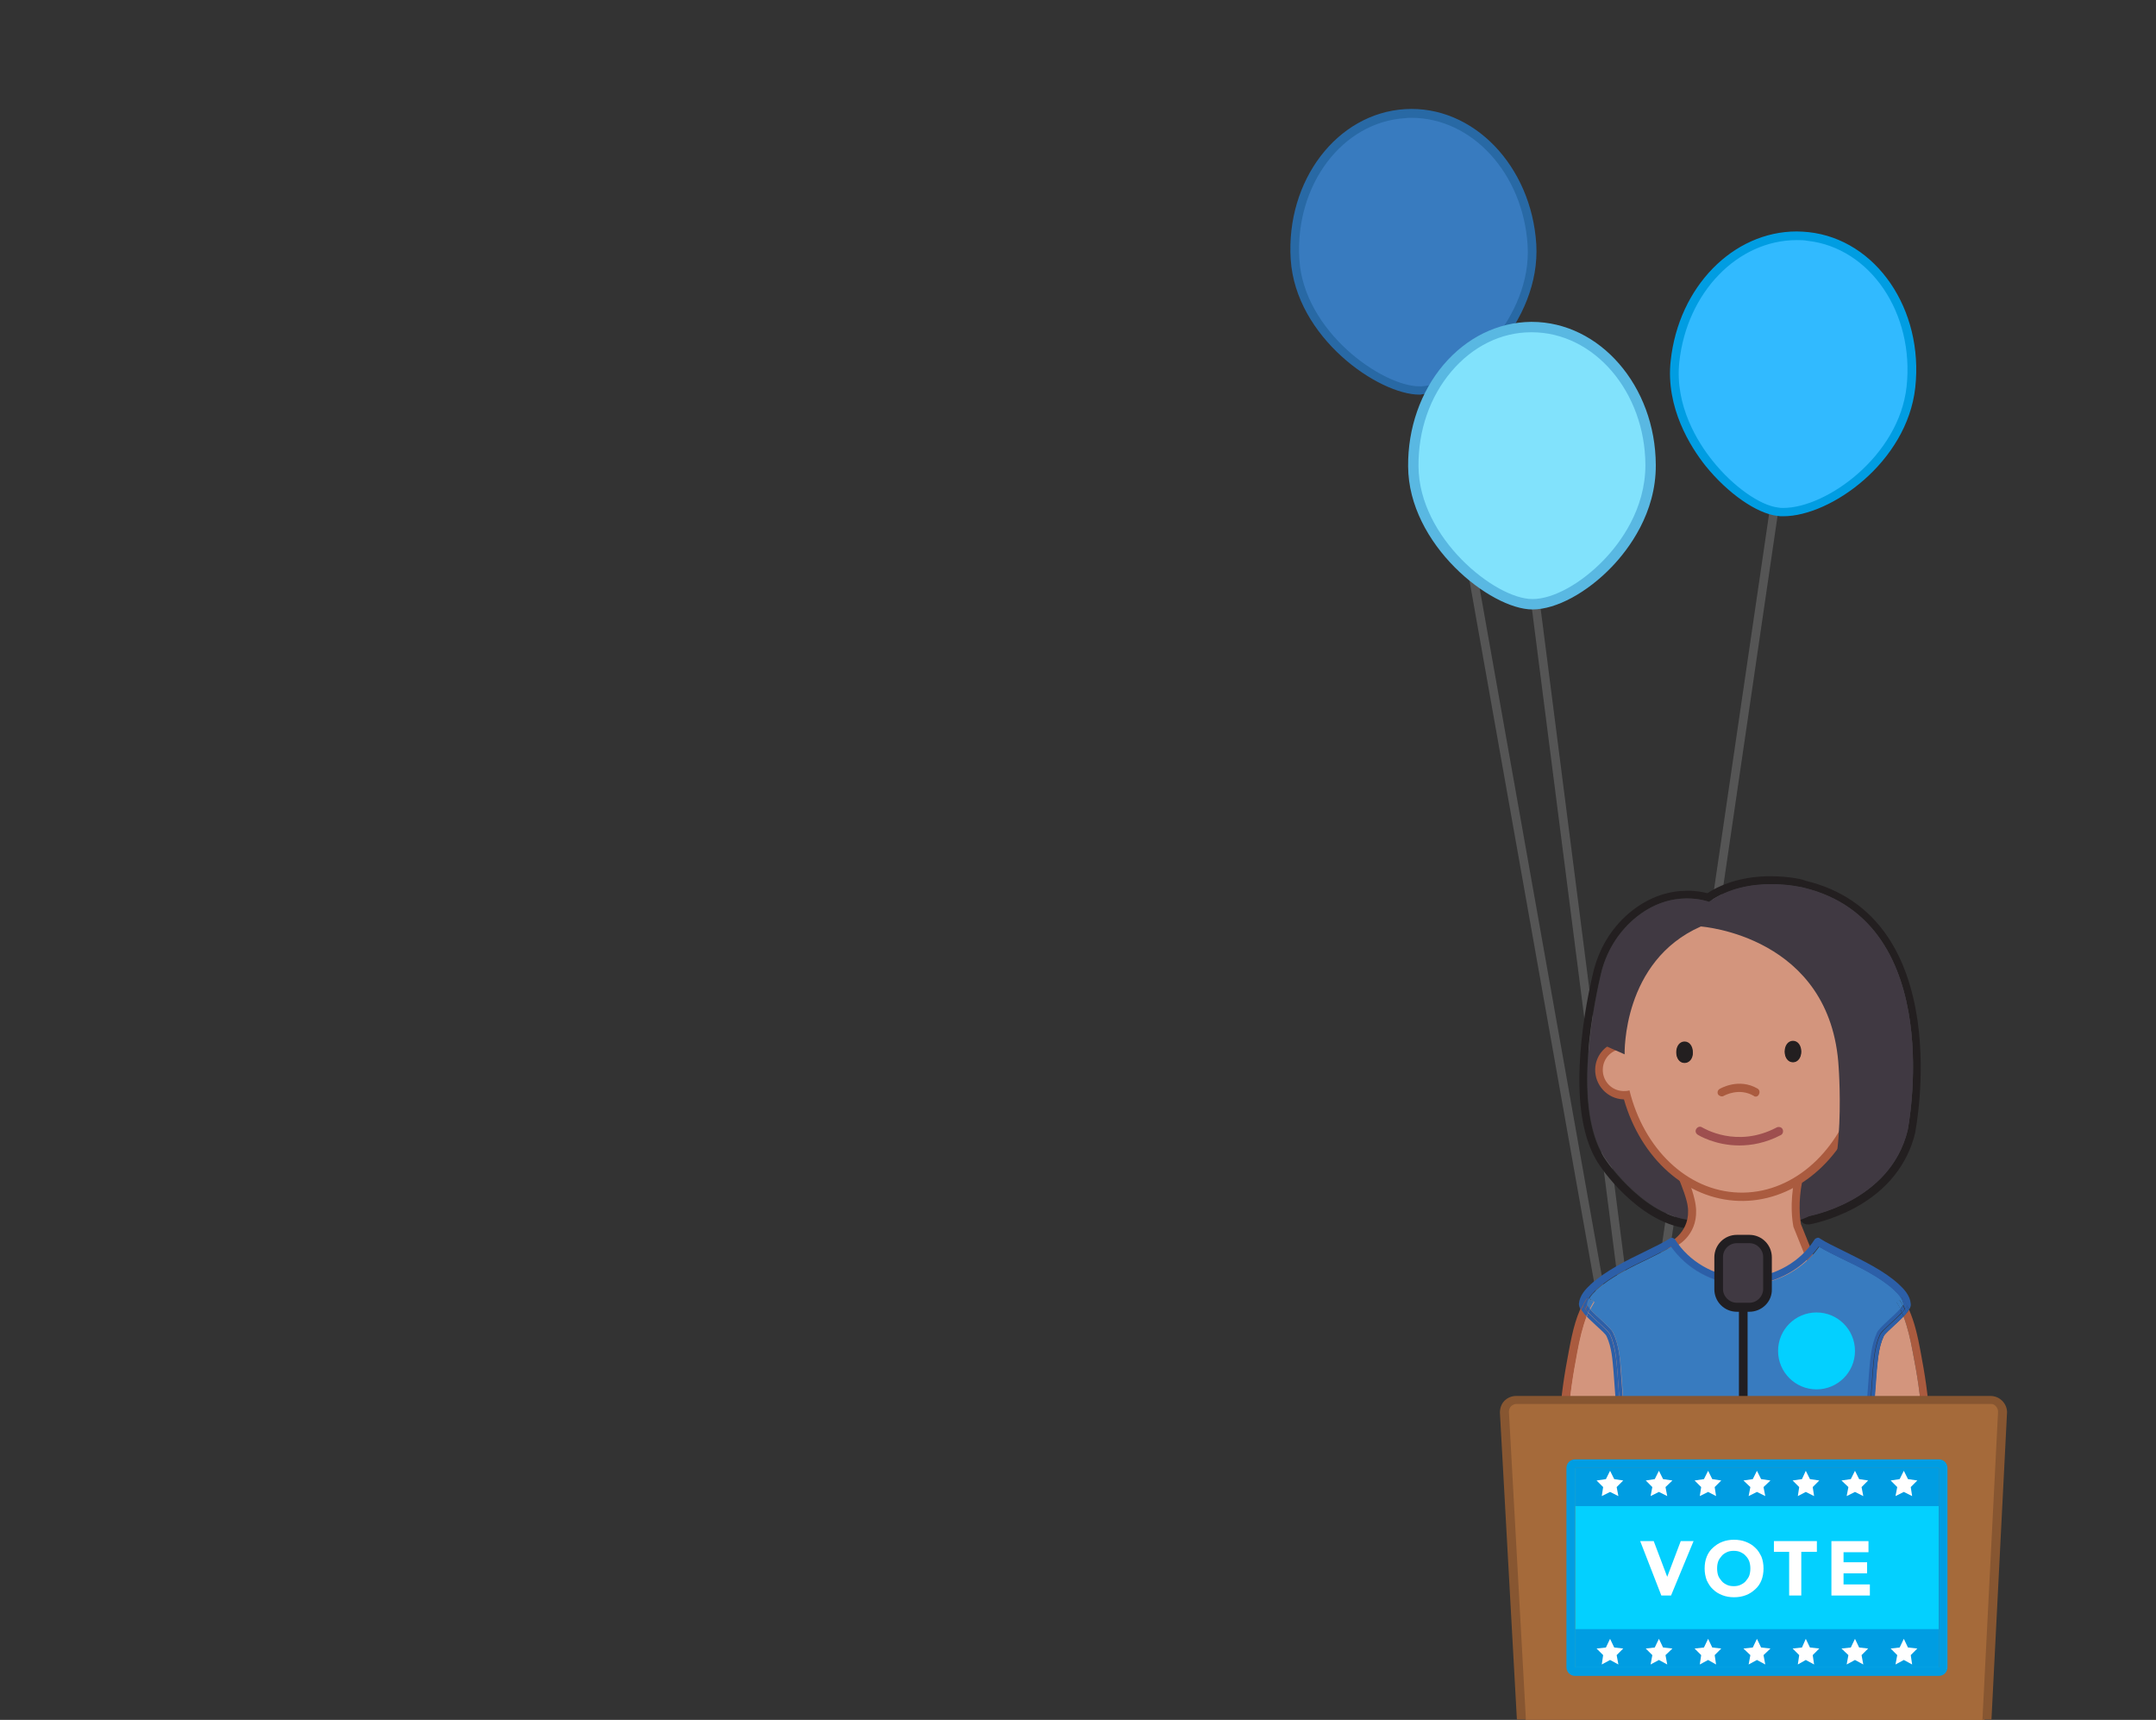 <?xml version="1.0" encoding="utf-8"?>
<!-- Generator: Adobe Illustrator 17.1.0, SVG Export Plug-In . SVG Version: 6.00 Build 0)  -->
<!DOCTYPE svg PUBLIC "-//W3C//DTD SVG 1.1//EN" "http://www.w3.org/Graphics/SVG/1.1/DTD/svg11.dtd">
<svg version="1.1" xmlns="http://www.w3.org/2000/svg" xmlns:xlink="http://www.w3.org/1999/xlink" x="0px" y="0px"
	 viewBox="0 0 622.4 496.4" enable-background="new 0 0 622.4 496.4" xml:space="preserve">
<rect x="0" y="0" width="622.4" height="496.4" fill="#333333" stroke="none"/>
<g id="Layer_1">
	<g opacity="0.17">
		<g>
			<g>
				
					<rect x="268.8" y="283.2" transform="matrix(0.175 0.985 -0.985 0.175 648.403 -204.533)" fill="#FFFFFF" width="354.7" height="2.5"/>
			</g>
		</g>
	</g>
	<g opacity="0.17">
		<g>
			<g>
				
					<rect x="330.2" y="301.9" transform="matrix(0.127 0.992 -0.992 0.127 702.112 -191.74)" fill="#FFFFFF" width="259.6" height="2.5"/>
			</g>
		</g>
	</g>
	<g opacity="0.17">
		<g>
			<g>
				
					<rect x="488.1" y="146" transform="matrix(0.989 0.145 -0.145 0.989 49.3 -67.905)" fill="#FFFFFF" width="2.5" height="314.8"/>
			</g>
		</g>
	</g>
	<g>
		<g>
			<g>
				<path fill="#D3957D" d="M459,375.1c-2.9,4.5-4,9.8-5,15c-2.5,13.1-4.5,27.1,0.1,39.6c4.8,13.1,16.1,22.8,22.6,35.2
					c0,0,28.3-55.6,8.6-81.6"/>
			</g>
		</g>
		<g>
			<g>
				<path fill="#AA5B3F" d="M476.8,467.3l-1-1.9c-2.7-5.3-6.5-10.2-10.1-14.9c-4.8-6.3-9.8-12.8-12.6-20.4
					c-4.8-13-2.6-27.6-0.2-40.2c1.1-5.8,2.2-10.9,5.1-15.4l1.8,1.2c-2.7,4.2-3.8,9.1-4.8,14.6c-2.4,12.4-4.5,26.6,0.1,39.1
					c2.7,7.3,7.5,13.7,12.2,19.8c3.2,4.3,6.6,8.6,9.3,13.4c2.1-4.3,7.1-15.8,10.7-29c2.6-9.9,3.9-18.8,3.8-26.5
					c-0.1-9.6-2.4-17.3-6.8-23l1.7-1.3c4.6,6.1,7.1,14.3,7.2,24.3c0.1,7.9-1.2,17.1-3.9,27.1c-4.6,17.1-11.7,31.1-11.8,31.3
					L476.8,467.3z"/>
			</g>
		</g>
	</g>
	<g>
		<g>
			<g>
				<g>
					<path fill="#231F20" d="M511.2,255.2c5.5,0,9.5,1,9.5,1c41.9,10.1,30,70,30,70c-5,20.9-28.9,24.8-28.9,24.8
						c11.9-4.1,9-42.9,9-42.9c-2.1-38.2-39.8-40.8-39.8-40.8l-12.7,66.3c0.6,8.4,11.4,18.6,11.4,18.6c-14.2,0.1-25.8-16.9-25.8-16.9
						c-9.8-13.3-4.7-41.6-1.8-54.1c1.4-6.1,4.7-11.7,9.5-15.9c5.6-4.8,11.2-6,15.3-6c3.8,0,6.4,1,6.4,1
						C499,256.3,505.8,255.2,511.2,255.2 M511.1,252.9c-7,0-13.3,1.7-18.2,4.9c-1.2-0.3-3.4-0.8-6-0.7c-4.2,0-10.5,1.2-16.8,6.6
						c-5.1,4.4-8.6,10.3-10.2,17.1c-1.6,6.7-3.5,16.9-3.9,27.2c-0.5,12.9,1.6,22.6,6.1,28.8c0.8,1.2,12.6,18,27.6,17.9
						c0.9,0,1.8-0.6,2.1-1.4c0.3-0.9,0.1-1.8-0.5-2.5c-2.8-2.6-10.1-10.8-10.7-16.9l12.2-63.9c3.2,0.5,9.7,1.9,16.3,5.6
						c5.3,3,9.6,6.9,12.7,11.5c4,5.9,6.2,13,6.7,21.3c0,0,0,0,0,0c0,0.1,0.7,9.7,0,19.6c-0.4,5.7-1.2,10.4-2.4,14
						c-0.9,2.7-2.5,6.1-5,7c-1.1,0.4-1.7,1.6-1.5,2.7c0.3,1,1.2,1.7,2.2,1.7c0.1,0,0.2,0,0.4,0c0.3,0,6.4-1.1,13.3-4.8
						c9.2-5,15.2-12.5,17.4-21.7c0,0,0-0.1,0-0.1c0.1-0.6,3-15.5,0.7-32c-1.4-9.8-4.3-18-8.7-24.5c-5.6-8.3-13.6-13.7-23.7-16.1
						C520.8,253.9,516.7,252.9,511.1,252.9L511.1,252.9z"/>
				</g>
			</g>
		</g>
		<g>
			<g>
				<g>
					<ellipse fill="#403942" cx="503.8" cy="329.5" rx="34.8" ry="25.4"/>
				</g>
			</g>
		</g>
	</g>
	<g>
		<g>
			<g>
				<g>
					<path fill="#403942" d="M491.1,267.3c0,0,37.7,2.6,39.7,40.8c0,0,2.9,38.7-9,42.9c0,0,23.8-4,28.9-24.8c0,0,11.9-59.9-30-70
						c0,0-15.9-4.1-27.3,4.1c0,0-10.9-4.3-21.7,5c-4.8,4.1-8.1,9.7-9.5,15.8c-2.9,12.4-8,40.8,1.8,54.1c0,0,11.6,17,25.8,17
						c0,0-10.8-10.2-11.4-18.6"/>
				</g>
			</g>
		</g>
	</g>
	<g>
		<g>
			<g>
				<g>
					<path fill="#D3957D" d="M476.6,321.9c0,1.1,10.1,15.4,11.5,24.5c1.5,9.5-5.3,12.9-5.3,12.9l-7.3,12.7l27.5,24.4l27.8-12.5
						l-12.2-30.2c0,0-3.8-16.6,10.9-34.9"/>
				</g>
			</g>
		</g>
		<g>
			<g>
				<g>
					<path fill="#AA5B3F" d="M502.9,397.7l-28.8-25.5l8.3-13.2l0.2-0.8c0.1-0.1,6.4-3.6,4.3-11.6c-1.6-6.1-6.4-15.4-9.3-20.3
						c-1.9-3.2-2.2-3.8-2.2-4.4h2.3c0-0.1,0-0.2,0-0.2c0.1,0.4,1,1.9,1.9,3.4c3.2,5.4,8.1,14.5,9.6,21.1c2.1,8.7-3.8,12.7-5.1,13.3
						l-7.1,12.2l26.3,23.3l26.1-11.8L517.7,354l0-0.1c0-0.2-1-4.4-0.1-11c0.8-6,3.4-15.2,11.2-24.9l1.8,1.4
						c-7.4,9.2-9.9,18-10.7,23.7c-0.8,5.7-0.1,9.6,0,10.2l12.5,31.1L502.9,397.7z"/>
				</g>
			</g>
		</g>
	</g>
	<g>
		<g>
			<g>
				<g>
					<g>
						<path fill="#D3957D" d="M501.9,345.4c-14.9-0.5-27.8-12.2-32.3-29.3c-0.3,0-0.7,0.1-1,0c-4-0.1-7.2-3.5-7-7.5
							c0.1-3.6,2.9-6.5,6.4-7c0-0.2,0-0.3,0-0.5c0.4-11.3,4.4-21.4,11.2-28.4c6.7-6.9,15.7-10.5,25.4-10.2
							c9.7,0.3,18.4,4.5,24.7,11.8c6.4,7.5,9.8,17.8,9.4,29.1c0,0.2,0,0.3,0,0.5c3.5,0.7,6,3.7,5.9,7.4c-0.1,4-3.5,7.2-7.5,7
							c-0.3,0-0.7,0-1-0.1C530.4,334.9,516.8,345.8,501.9,345.4z"/>
					</g>
				</g>
			</g>
		</g>
		<g>
			<g>
				<g>
					<g>
						<g>
							<path fill="#AA5B3F" d="M504.5,263.7c18.9,0.6,33.8,16.5,33,39.7c0,0.5,0,1-0.1,1.5c0,0,0,0,0,0c3.4,0.1,6,2.9,5.9,6.3
								s-2.9,6-6.3,5.9c-0.6,0-1.2-0.1-1.8-0.3c-5.1,16.4-18.3,27.9-33.3,27.4c-15-0.5-27.4-12.8-31.5-29.5
								c-0.6,0.2-1.2,0.2-1.8,0.2c-3.4-0.1-6-2.9-5.9-6.3c0.1-3.4,2.9-6,6.3-5.9c0,0,0,0,0,0c0-0.5,0-1,0-1.5
								C469.8,278,485.6,263.1,504.5,263.7 M504.6,261.4c-10-0.3-19.3,3.4-26.2,10.5c-3.5,3.6-6.2,7.8-8.2,12.7
								c-2,4.9-3.1,10.3-3.3,16.1c-3.6,0.9-6.3,4-6.4,7.9c-0.1,4.6,3.5,8.5,8.1,8.7c0.1,0,0.1,0,0.2,0c4.9,17.1,18,28.8,33.1,29.3
								c15.1,0.5,29-10.3,34.9-27.1c0.1,0,0.1,0,0.2,0c4.6,0.1,8.5-3.5,8.7-8.1c0.1-3.8-2.4-7.2-5.9-8.3c0.1-5.8-0.6-11.2-2.3-16.3
								c-1.7-5-4.1-9.4-7.4-13.2C523.6,266,514.6,261.7,504.6,261.4L504.6,261.4z"/>
						</g>
					</g>
				</g>
			</g>
		</g>
	</g>
	<g>
		<g>
			<g>
				<g>
					<path fill="#CFAE84" d="M477.8,337"/>
				</g>
			</g>
		</g>
	</g>
	<g>
		<g>
			<g>
				<g>
					<path fill="#403942" d="M491,267.4c0,0,37.7,2.6,39.8,40.8c0,0,2.9,38.7-9,42.9c0,0,23.8-4,28.9-24.8c0,0,11.9-59.9-30-70
						c0,0-15.9-4.1-27.3,4.2c0,0-11.6-2.6-24.3,18.9l-6.9,21.9l6.8,3C469,304,468.3,277.4,491,267.4z"/>
				</g>
			</g>
		</g>
	</g>
	<g>
		<g>
			<g>
				<path fill="#D3957D" d="M502.6,334.4c-0.1,0-0.2,0-0.2,0c-13.3,0-17.8-7.8-18-8.1c-0.3-0.5-0.1-1.2,0.4-1.5
					c0.5-0.3,1.2-0.1,1.5,0.4c0.2,0.3,4.1,7,16.1,7l0,0c0.1,0,11.1,0.2,15.3-7c0.3-0.5,1-0.7,1.5-0.4c0.5,0.3,0.7,1,0.4,1.5
					C515,334,504.4,334.4,502.6,334.4z"/>
			</g>
		</g>
	</g>
	<g>
		<g>
			<g>
				<g>
					<g>
						<g>
							<path fill="#AA5B3F" d="M506.9,316.5c-0.2,0-0.4,0-0.6-0.2c-4.3-2.5-8.5-0.1-8.7,0c-0.5,0.3-1.2,0.1-1.6-0.4
								c-0.3-0.5-0.2-1.2,0.4-1.6c0.2-0.1,5.5-3.3,11-0.1c0.5,0.3,0.7,1,0.4,1.6C507.6,316.3,507.2,316.5,506.9,316.5z"/>
						</g>
					</g>
				</g>
			</g>
		</g>
	</g>
	<g>
		<g>
			<g>
				<path fill="none" d="M480.9,290.3c1.5-0.1,2.3-1.8,3.4-2.7c0.8-0.7,2-1,3-0.8"/>
			</g>
		</g>
	</g>
	<g>
		<path fill="#387BBF" d="M442.2,70.7c1.3,22-19.3,41.2-31.8,42c-11,0.7-35.3-15.8-36.6-37.9s12.9-40.8,31.8-42
			C424.5,31.7,440.9,48.6,442.2,70.7z"/>
		<path fill="#2869A5" d="M409.8,113.9c-11.9,0-35.8-16.5-37.2-39.1c-1.4-22.7,13.4-42.1,33-43.3c19.7-1.2,36.5,16.4,37.9,39
			c1.3,22.3-19.3,42.5-33,43.3C410.3,113.9,410,113.9,409.8,113.9z M407.4,34c-0.6,0-1.1,0-1.7,0.1c-18.2,1.1-31.9,19.3-30.6,40.7
			c1.2,20.8,23.9,36.7,34.7,36.7c0.2,0,0.4,0,0.6,0c12.4-0.7,31.9-20.1,30.6-40.7C439.7,50.1,425,34,407.4,34z"/>
	</g>
	<g>
		<path fill="#31BAFF" d="M551.6,111.7c-2.4,22-26,37.4-38.4,36c-10.9-1.2-32.1-21.5-29.7-43.5c2.4-22,19.6-38.1,38.4-36
			C540.7,70.2,554,89.7,551.6,111.7z"/>
		<path fill="#009DE2" d="M514.8,149c-0.6,0-1.2,0-1.7-0.1c-6-0.7-14.3-6.5-20.7-14.4c-4.4-5.5-11.6-16.9-10.1-30.4
			c2.3-21.3,18-37.3,36.4-37.3c1.1,0,2.3,0.1,3.4,0.2c19.5,2.1,33.3,22.3,30.8,44.9C550.5,133.4,528.5,149,514.8,149z M518.7,69.3
			c-17.1,0-31.7,15.1-33.9,35.1c-1.4,12.7,5.4,23.4,9.6,28.6c5.9,7.4,13.7,12.9,19,13.5c0.5,0.1,0.9,0.1,1.4,0.1
			c12.5,0,33.4-15,35.6-35c2.3-21.2-10.5-40.1-28.6-42.1C520.8,69.3,519.7,69.3,518.7,69.3z"/>
	</g>
	<g>
		<g>
			<g>
				<g>
					<path fill="#231F20" d="M517.6,306.2c-1.2,0-2-1.2-2-2.7c0-1.5,0.9-2.7,2-2.7c1.2,0,2,1.2,2,2.7
						C519.6,305.1,518.8,306.2,517.6,306.2z"/>
					<path fill="#231F20" d="M517.6,306.5c-1.3,0-2.3-1.3-2.3-2.9s1-2.9,2.3-2.9c1.3,0,2.3,1.3,2.3,2.9S518.9,306.5,517.6,306.5z
						 M517.6,301.1c-1,0-1.8,1.1-1.8,2.4s0.8,2.4,1.8,2.4c1,0,1.8-1.1,1.8-2.4S518.6,301.1,517.6,301.1z"/>
				</g>
			</g>
			<g>
				<g>
					<path fill="#231F20" d="M517.6,306.4c-1.2,0-2.2-1.2-2.2-2.8c0-1.6,0.9-2.8,2.2-2.8c1.2,0,2.2,1.2,2.2,2.8
						C519.8,305.1,518.9,306.4,517.6,306.4z M517.6,301c-1.1,0-1.9,1.1-1.9,2.6c0,1.5,0.8,2.6,1.9,2.6c1.1,0,1.9-1.1,1.9-2.6
						C519.5,302.1,518.7,301,517.6,301z"/>
					<path fill="#231F20" d="M517.6,306.6c-1.4,0-2.4-1.3-2.4-3.1s1-3.1,2.4-3.1s2.4,1.3,2.4,3.1S519,306.6,517.6,306.6z
						 M517.6,301.2c-0.9,0-1.6,1-1.6,2.3s0.7,2.3,1.6,2.3s1.6-1,1.6-2.3S518.5,301.2,517.6,301.2z"/>
				</g>
			</g>
		</g>
		<g>
			<g>
				<g>
					<path fill="#231F20" d="M486.3,306.4c-1.2,0-2-1.2-2-2.7c0-1.5,0.9-2.7,2-2.7c1.2,0,2,1.2,2,2.7
						C488.4,305.3,487.5,306.4,486.3,306.4z"/>
					<path fill="#231F20" d="M486.3,306.7c-1.3,0-2.3-1.3-2.3-2.9s1-2.9,2.3-2.9s2.3,1.3,2.3,2.9S487.6,306.7,486.3,306.7z
						 M486.3,301.3c-1,0-1.8,1.1-1.8,2.4s0.8,2.4,1.8,2.4s1.8-1.1,1.8-2.4S487.4,301.3,486.3,301.3z"/>
				</g>
			</g>
			<g>
				<g>
					<path fill="#231F20" d="M486.3,306.6c-1.2,0-2.2-1.2-2.2-2.8s0.9-2.8,2.2-2.8c1.2,0,2.2,1.2,2.2,2.8S487.6,306.6,486.3,306.6z
						 M486.3,301.2c-1.1,0-1.9,1.1-1.9,2.6c0,1.5,0.8,2.6,1.9,2.6s1.9-1.1,1.9-2.6C488.2,302.3,487.4,301.2,486.3,301.2z"/>
					<path fill="#231F20" d="M486.3,306.8c-1.4,0-2.4-1.3-2.4-3.1c0-1.8,1-3.1,2.4-3.1s2.4,1.3,2.4,3.1
						C488.8,305.5,487.7,306.8,486.3,306.8z M486.3,301.4c-0.9,0-1.6,1-1.6,2.3c0,1.3,0.7,2.3,1.6,2.3s1.6-1,1.6-2.3
						C488,302.4,487.3,301.4,486.3,301.4z"/>
				</g>
			</g>
		</g>
	</g>
	<g>
		<path fill="#81E2FC" d="M476.5,134.2c0.1,22.1-21.5,40.1-34,40.2c-11,0.1-34.3-17.7-34.5-39.8s15.1-40.1,34-40.2
			S476.4,112.1,476.5,134.2z"/>
		<path fill="#59B8E2" d="M442.4,175.9c-12.1,0-35.8-18.7-35.9-41.3c-0.1-11,3.6-21.5,10.2-29.3c6.7-7.9,15.7-12.3,25.3-12.4l0.2,0
			c19.6,0,35.7,18.5,35.8,41.3c0.1,13.9-7.9,24.4-12.7,29.4C458.2,171,449.3,175.9,442.4,175.9C442.5,175.9,442.4,175.9,442.4,175.9
			z M442.2,95.9l-0.2,0c-8.7,0-16.9,4.1-23,11.3c-6.2,7.3-9.6,17-9.5,27.4c0.1,20.6,22.1,38.3,32.9,38.3v1.5l0-1.5
			c6,0,14.1-4.5,20.7-11.4c4.5-4.7,11.9-14.4,11.9-27.3C474.9,113.1,460.2,95.9,442.2,95.9z"/>
	</g>
	<g>
		<g>
			<g>
				<path fill="#AA5B3F" d="M468.2,450c-0.2-0.2-0.4-0.5-0.6-0.7c-4.7-6.2-9.6-12.5-12.2-19.8c-4.6-12.5-2.4-26.7-0.1-39.1
					c0.7-3.8,1.5-7.2,2.7-10.4c-0.3-0.3-0.6-0.6-0.8-0.9c-0.3-0.4-0.6-0.7-0.8-1c-1.6,3.6-2.5,7.6-3.3,11.9
					c-2.4,12.7-4.6,27.2,0.2,40.2c2.8,7.6,7.8,14.1,12.6,20.4c0.8,1,1.6,2,2.3,3.1c0-0.6,0-1.2,0-1.8
					C468.2,451.2,468.2,450.6,468.2,450z"/>
			</g>
			<g>
				<path fill="#AA5B3F" d="M554.4,389.9c-0.8-4.3-1.7-8.3-3.3-11.9c-0.2,0.3-0.4,0.7-0.8,1c-0.2,0.3-0.5,0.6-0.8,0.9
					c1.2,3.2,2,6.6,2.7,10.4c2.4,12.4,4.5,26.6-0.1,39.1c-2.7,7.3-7.5,13.7-12.2,19.8c-0.2,0.2-0.4,0.5-0.6,0.7c0,0.6,0,1.2,0,1.8
					c0,0.6,0,1.2,0,1.8c0.8-1,1.6-2.1,2.3-3.1c4.8-6.3,9.8-12.8,12.6-20.4C559,417.2,556.8,402.6,554.4,389.9z"/>
			</g>
		</g>
		<g>
			<path fill="#D3957D" d="M463.8,385.6c-0.2-0.5-1.8-1.9-3-3.1c-1.1-1-2-1.8-2.7-2.6c-1.2,3.2-2,6.6-2.7,10.4
				c-2.4,12.4-4.5,26.6,0.1,39.1c2.7,7.3,7.5,13.7,12.2,19.8c0.2,0.2,0.4,0.5,0.6,0.7c-0.2-18.1-1-36.2-2.4-54.1
				C465.5,392.5,465.2,388.8,463.8,385.6z"/>
		</g>
		<g>
			<path fill="#387BBF" d="M458.2,376.8c0.3-0.6,0.6-1.2,1-1.7l0,0l-0.6-0.4c-0.3,0.5-0.5,1.1-0.6,1.7
				C458.1,376.6,458.2,376.7,458.2,376.8z"/>
		</g>
		<g>
			<path fill="#387BBF" d="M459.2,375.1L459.2,375.1c-0.4,0.6-0.7,1.1-1,1.7c0.2,0.3,0.4,0.6,0.7,1c0.4-0.7,0.7-1.4,1.2-2.1
				L459.2,375.1z"/>
		</g>
		<g>
			<path fill="#387BBF" d="M491.4,407.1c0.1,7.7-1.2,16.7-3.8,26.5c-3,11.3-7.1,21.2-9.6,26.6l0.7,1.1c5.9-12.8,23.5-55.9,6.8-77.9
				l-0.9,0.7C489,389.8,491.3,397.5,491.4,407.1z"/>
		</g>
		<g>
			<path fill="#2C5FA8" d="M489.1,468c-4.9,1.2-10,2.4-15,1.9c0.5-1.3,1.4-2.5,2.6-3.2l-0.5-1c-1.2,2.9-3.7,5.2-6.8,5.6
				c0.1-5.4,0.1-10.8,0-16.2c-0.4-0.5-0.7-1-1.1-1.5c0,5.9,0,11.8,0,17.7c0,0.3,0.1,0.6,0.4,0.8c0.2,0.2,0.5,0.3,0.7,0.3
				c0.1,0,0.1,0,0.2,0c1.4-0.2,2.7-0.7,3.9-1.6c0.2,0.1,0.3,0.2,0.6,0.2c0.8,0.1,1.7,0.1,2.6,0.1c4.4,0,8.9-1.1,12.8-2.1l15-3.7
				v-1.1C499.2,465.5,494.1,466.8,489.1,468z"/>
		</g>
		<g>
			<path fill="#2C5FA8" d="M464.8,385.2c-0.6-1.2-4.2-4.1-6.3-6.3c-0.2,0.4-0.3,0.7-0.4,1.1c0.7,0.8,1.7,1.6,2.7,2.6
				c1.2,1.1,2.8,2.5,3,3.1c1.5,3.2,1.7,6.9,2,10.2c1.4,17.9,2.2,36.1,2.4,54.1c0.4,0.5,0.7,1,1.1,1.5c-0.2-18.6-1-37.1-2.4-55.7
				C466.6,392.1,466.2,388.5,464.8,385.2z"/>
		</g>
		<g>
			<path fill="#2C5FA8" d="M457.7,377.9c-0.3-0.4-0.6-0.8-0.6-1.1c-0.2,0.4-0.4,0.8-0.6,1.2c0.2,0.3,0.4,0.7,0.8,1
				C457.4,378.7,457.5,378.3,457.7,377.9z"/>
		</g>
		<g>
			<path fill="#2C5FA8" d="M469.3,453.2c-0.4-0.5-0.7-1-1.1-1.5c0,0.6,0,1.2,0,1.8c0.4,0.5,0.7,1,1.1,1.5
				C469.3,454.5,469.3,453.8,469.3,453.2z"/>
		</g>
		<g>
			<path fill="#2C5FA8" d="M458.5,378.8c-0.3-0.3-0.5-0.6-0.8-0.9c-0.2,0.4-0.3,0.7-0.5,1.1c0.2,0.3,0.5,0.6,0.8,0.9
				C458.2,379.6,458.3,379.2,458.5,378.8z"/>
		</g>
		<g>
			<path fill="#2C5FA8" d="M468.2,450c0,0.6,0,1.2,0,1.8c0.4,0.5,0.7,1,1.1,1.5c0-0.6,0-1.2,0-1.8
				C468.9,450.9,468.5,450.4,468.2,450z"/>
		</g>
		<g>
			<path fill="#2C5FA8" d="M465.7,384.7c-0.4-0.9-1.6-2-3.5-3.8c-0.9-0.8-2.3-2.1-3.2-3.1c-0.2,0.3-0.3,0.7-0.5,1
				c2.1,2.3,5.7,5.1,6.3,6.3c1.5,3.3,1.8,7,2.1,10.6c1.4,18.5,2.2,37.1,2.4,55.7c0.4,0.5,0.7,1,1.1,1.5c-0.2-19.1-1-38.3-2.5-57.2
				C467.7,392.2,467.4,388.3,465.7,384.7z"/>
		</g>
		<g>
			<path fill="#2C5FA8" d="M470.4,454.7c-0.4-0.5-0.7-1-1.1-1.5c0,0.6,0,1.2,0,1.8c0.4,0.5,0.7,1,1.1,1.5
				C470.4,455.9,470.4,455.3,470.4,454.7z"/>
		</g>
		<g>
			<path fill="#2C5FA8" d="M458.1,376.5c0.1-0.6,0.3-1.2,0.6-1.7l-0.4-0.2c-0.5,0.7-0.9,1.5-1.3,2.2c0.1,0.3,0.3,0.7,0.6,1.1
				c0.2-0.4,0.3-0.7,0.5-1.1C458.2,376.7,458.1,376.6,458.1,376.5z"/>
		</g>
		<g>
			<path fill="#2C5FA8" d="M470.4,452.9c-0.4-0.5-0.7-1-1.1-1.5c0,0.6,0,1.2,0,1.8c0.4,0.5,0.7,1,1.1,1.5
				C470.4,454.1,470.4,453.5,470.4,452.9z"/>
		</g>
		<g>
			<path fill="#2C5FA8" d="M459,377.8c-0.3-0.4-0.6-0.7-0.7-1c-0.2,0.4-0.4,0.7-0.5,1.1c0.2,0.3,0.5,0.6,0.8,0.9
				C458.6,378.5,458.8,378.1,459,377.8z"/>
		</g>
		<g>
			<path fill="#D3957D" d="M543.8,385.6c0.2-0.5,1.8-1.9,3-3.1c1.1-1,2-1.8,2.7-2.6c1.2,3.2,2,6.6,2.7,10.4
				c2.4,12.4,4.5,26.6-0.1,39.1c-2.7,7.3-7.5,13.7-12.2,19.8c-0.2,0.2-0.4,0.5-0.6,0.7c0.2-18.1,1-36.2,2.4-54.1
				C542.1,392.5,542.3,388.8,543.8,385.6z"/>
		</g>
		<g>
			<path fill="#387BBF" d="M549.3,376.8c-0.3-0.6-0.6-1.2-1-1.7l0,0l0.6-0.4c0.3,0.5,0.5,1.1,0.6,1.7
				C549.5,376.6,549.4,376.7,549.3,376.8z"/>
		</g>
		<g>
			<path fill="#387BBF" d="M514,407.1c0.1-10,2.6-18.2,7.2-24.3l0.9,0.7c-16.6,21.9,1,65.1,6.8,77.9l-0.7,1.1
				c-2.3-5.1-7-15.8-10.3-28.2C515.2,424.1,513.9,415,514,407.1z"/>
		</g>
		<g>
			<path fill="#387BBF" d="M532.1,460.2c1.6-2.5,3.3-5,5.1-7.4c0,0.6,0,1.2,0,1.8c-1.9,2.6-3.7,5.3-5.3,8
				C531.8,461.9,531.9,461,532.1,460.2z"/>
		</g>
		<g>
			<path fill="#387BBF" d="M548.3,375.1L548.3,375.1c0.4,0.6,0.7,1.1,1,1.7c-0.2,0.3-0.4,0.6-0.7,1c-0.4-0.7-0.7-1.4-1.2-2.1
				L548.3,375.1z"/>
		</g>
		<g>
			<path fill="#387BBF" d="M478.7,461.3l0.7,1.1l1.7,2.7c0.2,0.3,0.2,0.7,0,1.1c-0.2,0.3-0.5,0.6-0.9,0.6c-1.7,0-3.4,0.9-4.4,2.3
				c0.3,0,0.5,0,0.8,0c4.1,0,8.3-1,12.3-2l15-3.7l15,3.7c4,1,8.1,2,12.3,2c0.3,0,0.5,0,0.8,0c-1-1.4-2.7-2.3-4.4-2.3
				c-0.4,0-0.7-0.2-0.9-0.6c-0.2-0.3-0.2-0.8,0-1.1l1.7-2.7c-2.3-5.1-7-15.8-10.3-28.2"/>
		</g>
		<g>
			<path fill="#387BBF" d="M528.9,461.3l0.7-1.1l0.6-1c0.3-0.5,0.9-0.6,1.4-0.4c0.5,0.2,0.7,0.8,0.6,1.3c0,0.1,0,0.1,0,0.2
				c1.6-2.5,3.3-5,5.1-7.4c0.2-19.1,1-38.3,2.5-57.2c0.3-3.5,0.6-7.4,2.2-10.9c0.4-0.9,1.6-2,3.5-3.8c0.9-0.8,2.3-2.1,3.2-3.1
				c-0.4-0.7-0.7-1.4-1.2-2.1l0.9-0.6l0.6-0.4c-0.5-0.9-1.4-1.8-2.1-2.5c-4-3.7-9.9-6.6-15.2-9.1c-2.4-1.2-4.7-2.3-6.5-3.4
				c-4.5,6.4-11.9,10.5-20,11.1c-0.4,0-0.9,0-1.3,0.1c-0.4,0-0.9,0-1.3-0.1c-8.1-0.6-15.5-4.8-20-11.1c-1.8,1.1-4.1,2.2-6.5,3.4
				c-5.2,2.5-11.2,5.4-15.2,9.1c-0.7,0.7-1.6,1.5-2.1,2.5l0.6,0.4l0.9,0.6c-0.4,0.7-0.8,1.4-1.2,2.1c0.9,1,2.3,2.3,3.2,3.1
				c1.9,1.8,3.1,2.9,3.5,3.8c1.6,3.6,1.9,7.5,2.2,10.9c1.5,18.9,2.3,38.1,2.5,57.2c0,0.6,0,1.2,0,1.8c0,0.6,0,1.2,0,1.9
				c0,4.5,0,8.9,0,13.4c1.6-0.6,3.1-1.8,4.1-3.4c0.4-0.7,0.7-1.4,0.9-2.1c0.2-0.6,0.3-1.1,0.3-1.7c0.1-0.9,0-1.7-0.3-2.5
				c0-0.1,0-0.1,0-0.2c-0.2-0.5,0.1-1.1,0.6-1.3c0.5-0.2,1.1-0.1,1.4,0.4l0.6,1"/>
		</g>
		<g>
			<path fill="#2C5FA8" d="M518.5,468c4.9,1.2,10,2.4,15,1.9c-0.5-1.3-1.4-2.5-2.6-3.2l0.5-1c1.2,2.9,3.7,5.2,6.8,5.6
				c-0.1-5.4-0.1-10.8,0-16.2c0.4-0.5,0.7-1,1.1-1.5c0,5.9,0,11.8,0,17.7c0,0.3-0.1,0.6-0.4,0.8c-0.2,0.2-0.5,0.3-0.7,0.3
				c-0.1,0-0.1,0-0.2,0c-1.4-0.2-2.7-0.7-3.9-1.6c-0.2,0.1-0.3,0.2-0.6,0.2c-0.8,0.1-1.7,0.1-2.6,0.1c-4.4,0-8.9-1.1-12.8-2.1
				l-15-3.7v-1.1C508.3,465.5,513.4,466.8,518.5,468z"/>
		</g>
		<g>
			<path fill="#2C5FA8" d="M542.8,385.2c0.6-1.2,4.2-4.1,6.3-6.3c0.2,0.4,0.3,0.7,0.4,1.1c-0.7,0.8-1.7,1.6-2.7,2.6
				c-1.2,1.1-2.8,2.5-3,3.1c-1.5,3.2-1.7,6.9-2,10.2c-1.4,17.9-2.2,36.1-2.4,54.1c-0.4,0.5-0.7,1-1.1,1.5c0.2-18.6,1-37.1,2.4-55.7
				C541,392.1,541.3,388.5,542.8,385.2z"/>
		</g>
		<g>
			<path fill="#2C5FA8" d="M549.9,377.9c0.3-0.4,0.6-0.8,0.6-1.1c0.2,0.4,0.4,0.8,0.6,1.2c-0.2,0.3-0.4,0.7-0.8,1
				C550.2,378.7,550,378.3,549.9,377.9z"/>
		</g>
		<g>
			<path fill="#2C5FA8" d="M538.3,453.2c0.4-0.5,0.7-1,1.1-1.5c0,0.6,0,1.2,0,1.8c-0.4,0.5-0.7,1-1.1,1.5
				C538.3,454.5,538.3,453.8,538.3,453.2z"/>
		</g>
		<g>
			<path fill="#2C5FA8" d="M549.1,378.8c0.3-0.3,0.5-0.6,0.8-0.9c0.2,0.4,0.3,0.7,0.5,1.1c-0.2,0.3-0.5,0.6-0.8,0.9
				C549.4,379.6,549.3,379.2,549.1,378.8z"/>
		</g>
		<g>
			<path fill="#2C5FA8" d="M539.4,450c0,0.6,0,1.2,0,1.8c-0.4,0.5-0.7,1-1.1,1.5c0-0.6,0-1.2,0-1.8C538.7,450.9,539,450.4,539.4,450
				z"/>
		</g>
		<g>
			<path fill="#2C5FA8" d="M548.2,370.7c-4.2-3.9-10.3-6.8-15.7-9.5c-2.8-1.4-5.4-2.6-7.2-3.8c-0.2-0.2-0.5-0.2-0.8-0.1
				c-0.3,0.1-0.5,0.2-0.7,0.5c-4,6.3-11.1,10.4-18.9,11c-0.4,0-0.8,0-1.2,0c-0.4,0-0.8,0-1.2,0c-7.8-0.6-14.9-4.7-18.9-11
				c-0.2-0.2-0.4-0.4-0.7-0.5c-0.3-0.1-0.6,0-0.8,0.1c-1.8,1.2-4.4,2.4-7.2,3.8c-5.4,2.6-11.4,5.6-15.7,9.5
				c-1.5,1.4-3.2,3.2-3.4,5.6c0,0.5,0.2,1.1,0.5,1.7c0.2-0.4,0.4-0.8,0.6-1.2c0.4-0.8,0.8-1.5,1.3-2.2l0.4,0.2
				c0.5-0.9,1.4-1.8,2.1-2.5c4-3.7,9.9-6.6,15.2-9.1c2.4-1.2,4.7-2.3,6.5-3.4c4.5,6.4,11.9,10.5,20,11.1c0.3,0,0.5,0,0.8,0v0
				c0.1,0,0.2,0,0.3,0c0.1,0,0.2,0,0.2,0c0.1,0,0.2,0,0.2,0c0.1,0,0.2,0,0.3,0v0c0.3,0,0.5,0,0.8,0c8.1-0.6,15.5-4.8,20-11.1
				c1.8,1.1,4.1,2.2,6.5,3.4c5.2,2.5,11.2,5.4,15.2,9.1c0.7,0.7,1.6,1.5,2.1,2.5l0.4-0.2c0.5,0.7,0.9,1.5,1.3,2.2
				c0.2,0.4,0.4,0.8,0.6,1.2c0.4-0.6,0.6-1.2,0.5-1.7C551.4,373.9,549.7,372.1,548.2,370.7z"/>
		</g>
		<g>
			<path fill="#2C5FA8" d="M541.8,384.7c0.4-0.9,1.6-2,3.5-3.8c0.9-0.8,2.3-2.1,3.2-3.1c0.2,0.3,0.3,0.7,0.5,1
				c-2.1,2.3-5.7,5.1-6.3,6.3c-1.5,3.3-1.8,7-2.1,10.6c-1.4,18.5-2.2,37.1-2.4,55.7c-0.4,0.5-0.7,1-1.1,1.5
				c0.2-19.1,1-38.3,2.5-57.2C539.9,392.2,540.2,388.3,541.8,384.7z"/>
		</g>
		<g>
			<path fill="#2C5FA8" d="M537.2,454.7c0.4-0.5,0.7-1,1.1-1.5c0,0.6,0,1.2,0,1.8c-0.4,0.5-0.7,1-1.1,1.5
				C537.2,455.9,537.2,455.3,537.2,454.7z"/>
		</g>
		<g>
			<path fill="#2C5FA8" d="M549.5,376.5c-0.1-0.6-0.3-1.2-0.6-1.7l0.4-0.2c0.5,0.7,0.9,1.5,1.3,2.2c-0.1,0.3-0.3,0.7-0.6,1.1
				c-0.2-0.4-0.3-0.7-0.5-1.1C549.4,376.7,549.5,376.6,549.5,376.5z"/>
		</g>
		<g>
			<path fill="#2C5FA8" d="M537.2,452.9c0.4-0.5,0.7-1,1.1-1.5c0,0.6,0,1.2,0,1.8c-0.4,0.5-0.7,1-1.1,1.5
				C537.2,454.1,537.2,453.5,537.2,452.9z"/>
		</g>
		<g>
			<path fill="#2C5FA8" d="M548.6,377.8c0.3-0.4,0.6-0.7,0.7-1c0.2,0.4,0.4,0.7,0.5,1.1c-0.2,0.3-0.5,0.6-0.8,0.9
				C548.9,378.5,548.8,378.1,548.6,377.8z"/>
		</g>
	</g>
	<g>
		<circle fill="#03D0FF" cx="524.4" cy="389.9" r="11.1"/>
	</g>
	<g>
		<g>
			<path fill="#403942" d="M505,377.3h-3.6c-2.9,0-5.3-2.4-5.3-5.3v-9.2c0-2.9,2.4-5.3,5.3-5.3h3.6c2.9,0,5.3,2.4,5.3,5.3v9.2
				C510.3,375,508,377.3,505,377.3z"/>
			<path fill="#211E21" d="M505,378.6h-3.6c-3.6,0-6.5-2.9-6.5-6.5v-9.2c0-3.6,2.9-6.5,6.5-6.5h3.6c3.6,0,6.5,2.9,6.5,6.5v9.2
				C511.6,375.7,508.6,378.6,505,378.6z M501.4,358.8c-2.2,0-4,1.8-4,4v9.2c0,2.2,1.8,4,4,4h3.6c2.2,0,4-1.8,4-4v-9.2
				c0-2.2-1.8-4-4-4H501.4z"/>
		</g>
		<g>
			<rect x="502" y="377.3" fill="#211E21" width="2.5" height="31.6"/>
		</g>
	</g>
	<g>
		<g>
			<path fill="#A56A3A" d="M576.8,407.6c0-0.6-0.2-1.2-0.6-1.6c-0.4-0.4-1-0.7-1.5-0.7H437.7c-0.6,0-1.1,0.2-1.6,0.7
				c-0.4,0.4-0.6,1-0.6,1.6l4.9,88.8h131.8L576.8,407.6z"/>
			<path fill="#A56A3A" d="M572.9,496.4L440,496.2l0,0l-4.9-88.6c0-0.7,0.2-1.4,0.7-2c0.5-0.5,1.2-0.8,1.9-0.8h136.9
				c0.7,0,1.4,0.3,1.9,0.8c0.5,0.5,0.8,1.2,0.7,1.9L572.9,496.4z M441,495.9h130.9l4.4-88.3c0-0.5-0.1-0.9-0.4-1.2
				c-0.3-0.3-0.7-0.5-1.2-0.5H437.7c-0.5,0-0.9,0.2-1.2,0.5c-0.3,0.3-0.5,0.8-0.4,1.2L441,495.9z"/>
		</g>
		<g>
			<path fill="#875631" d="M578,404.3c-0.9-0.9-2.1-1.4-3.4-1.4H437.7c-1.3,0-2.5,0.5-3.4,1.4c-0.9,0.9-1.3,2.2-1.3,3.4l4.9,88.6
				h1.3h1.3l-4.9-88.8c0-0.6,0.2-1.2,0.6-1.6c0.4-0.4,1-0.7,1.6-0.7h136.9c0.6,0,1.1,0.2,1.5,0.7c0.4,0.4,0.6,1,0.6,1.6l-4.5,88.8
				h1.3h1.3l4.5-88.7C579.4,406.4,578.9,405.2,578,404.3z"/>
		</g>
	</g>
	<g>
		<rect x="454.7" y="423.7" fill="#03D0FF" width="105" height="57.5"/>
	</g>
	<g>
		<path fill="#009DE2" d="M559.7,423.7v57.5h-105v-57.5H559.7 M559.7,421.2h-105c-1.4,0-2.5,1.1-2.5,2.5v57.5c0,1.4,1.1,2.5,2.5,2.5
			h105c1.4,0,2.5-1.1,2.5-2.5v-57.5C562.2,422.3,561.1,421.2,559.7,421.2L559.7,421.2z"/>
	</g>
	<g>
		<rect x="454.7" y="423.7" fill="#009DE2" width="105" height="11"/>
	</g>
	<g>
		<rect x="454.7" y="470.2" fill="#009DE2" width="105" height="11"/>
	</g>
	<g>
		<path fill="#FFFFFF" d="M473.5,444.8h3.9l3.9,10.3h0l3.9-10.3h3.7l-6.5,15.7h-2.8L473.5,444.8z"/>
		<path fill="#FFFFFF" d="M492.1,452.7c0-1.3,0.2-2.4,0.6-3.4c0.4-1,1-1.9,1.8-2.6c0.8-0.7,1.6-1.3,2.7-1.7c1-0.4,2.2-0.6,3.4-0.6
			s2.4,0.2,3.4,0.6c1,0.4,1.9,0.9,2.7,1.7c0.8,0.7,1.3,1.6,1.8,2.6c0.4,1,0.6,2.2,0.6,3.4s-0.2,2.4-0.6,3.4c-0.4,1-1,1.9-1.8,2.6
			c-0.8,0.7-1.6,1.3-2.7,1.7c-1,0.4-2.2,0.6-3.4,0.6s-2.4-0.2-3.4-0.6c-1-0.4-1.9-0.9-2.7-1.7c-0.8-0.7-1.3-1.6-1.8-2.6
			C492.3,455,492.1,453.9,492.1,452.7z M495.7,452.7c0,0.7,0.1,1.4,0.3,2c0.2,0.6,0.6,1.1,1,1.6c0.4,0.5,0.9,0.8,1.5,1.1
			c0.6,0.3,1.3,0.4,2,0.4s1.4-0.1,2-0.4c0.6-0.3,1.1-0.6,1.5-1.1c0.4-0.5,0.8-1,1-1.6c0.2-0.6,0.3-1.3,0.3-2c0-0.7-0.1-1.4-0.3-2
			s-0.6-1.2-1-1.6c-0.4-0.5-0.9-0.8-1.5-1.1c-0.6-0.3-1.3-0.4-2-0.4s-1.4,0.1-2,0.4c-0.6,0.3-1.1,0.6-1.5,1.1c-0.4,0.5-0.8,1-1,1.6
			C495.8,451.3,495.7,451.9,495.7,452.7z"/>
		<path fill="#FFFFFF" d="M516.6,447.9h-4.5v-3.1h12.4v3.1h-4.5v12.6h-3.5V447.9z"/>
		<path fill="#FFFFFF" d="M528.7,444.8h10.7v3.2h-7.2v2.9h6.8v3.2h-6.8v3.2h7.6v3.2h-11.1V444.8z"/>
	</g>
	<g>
		<g>
			<polygon fill="#FFFFFF" points="464.8,424.5 466,426.9 468.6,427.3 466.7,429.2 467.2,431.8 464.8,430.6 462.4,431.8 
				462.8,429.2 460.9,427.3 463.6,426.9 			"/>
		</g>
		<g>
			<polygon fill="#FFFFFF" points="478.9,424.5 480.1,426.9 482.8,427.3 480.8,429.2 481.3,431.8 478.9,430.6 476.5,431.8 
				477,429.2 475.1,427.3 477.7,426.9 			"/>
		</g>
		<g>
			<polygon fill="#FFFFFF" points="493.1,424.5 494.3,426.9 496.9,427.3 495,429.2 495.4,431.8 493.1,430.6 490.7,431.8 
				491.1,429.2 489.2,427.3 491.9,426.9 			"/>
		</g>
		<g>
			<polygon fill="#FFFFFF" points="507.2,424.5 508.4,426.9 511.1,427.3 509.1,429.2 509.6,431.8 507.2,430.6 504.8,431.8 
				505.3,429.2 503.3,427.3 506,426.9 			"/>
		</g>
		<g>
			<polygon fill="#FFFFFF" points="521.3,424.5 522.5,426.9 525.2,427.3 523.3,429.2 523.7,431.8 521.3,430.6 519,431.8 
				519.4,429.2 517.5,427.3 520.2,426.9 			"/>
		</g>
		<g>
			<polygon fill="#FFFFFF" points="535.5,424.5 536.7,426.9 539.3,427.3 537.4,429.2 537.9,431.8 535.5,430.6 533.1,431.8 
				533.6,429.2 531.6,427.3 534.3,426.9 			"/>
		</g>
		<g>
			<polygon fill="#FFFFFF" points="549.6,424.5 550.8,426.9 553.5,427.3 551.6,429.2 552,431.8 549.6,430.6 547.2,431.8 
				547.7,429.2 545.8,427.3 548.4,426.9 			"/>
		</g>
	</g>
	<g>
		<g>
			<polygon fill="#FFFFFF" points="464.8,473 466,475.5 468.6,475.8 466.7,477.7 467.2,480.4 464.8,479.1 462.4,480.4 462.8,477.7 
				460.9,475.8 463.6,475.5 			"/>
		</g>
		<g>
			<polygon fill="#FFFFFF" points="478.9,473 480.1,475.5 482.8,475.8 480.8,477.7 481.3,480.4 478.9,479.1 476.5,480.4 477,477.7 
				475.1,475.8 477.7,475.5 			"/>
		</g>
		<g>
			<polygon fill="#FFFFFF" points="493.1,473 494.3,475.5 496.9,475.8 495,477.7 495.4,480.4 493.1,479.1 490.7,480.4 491.1,477.7 
				489.2,475.8 491.9,475.5 			"/>
		</g>
		<g>
			<polygon fill="#FFFFFF" points="507.2,473 508.4,475.5 511.1,475.8 509.1,477.7 509.6,480.4 507.2,479.1 504.8,480.4 
				505.3,477.7 503.3,475.8 506,475.5 			"/>
		</g>
		<g>
			<polygon fill="#FFFFFF" points="521.3,473 522.5,475.5 525.2,475.8 523.3,477.7 523.7,480.4 521.3,479.1 519,480.4 519.4,477.7 
				517.5,475.8 520.2,475.5 			"/>
		</g>
		<g>
			<polygon fill="#FFFFFF" points="535.5,473 536.7,475.5 539.3,475.8 537.4,477.7 537.9,480.4 535.5,479.1 533.1,480.4 
				533.6,477.7 531.6,475.8 534.3,475.5 			"/>
		</g>
		<g>
			<polygon fill="#FFFFFF" points="549.6,473 550.8,475.5 553.5,475.8 551.6,477.7 552,480.4 549.6,479.1 547.2,480.4 547.7,477.7 
				545.8,475.8 548.4,475.5 			"/>
		</g>
	</g>
	<g>
		<path fill="#9E4F4F" d="M502.1,330.6c-6.9,0-11.7-2.9-12-3.1c-0.6-0.4-0.8-1.1-0.4-1.7c0.4-0.6,1.1-0.8,1.7-0.4l0,0
			c0.4,0.2,10,6.1,21.5,0c0.6-0.3,1.4-0.1,1.7,0.5s0.1,1.4-0.5,1.7C509.7,329.9,505.6,330.6,502.1,330.6z"/>
	</g>
</g>
<g id="Layer_2">
</g>
</svg>
